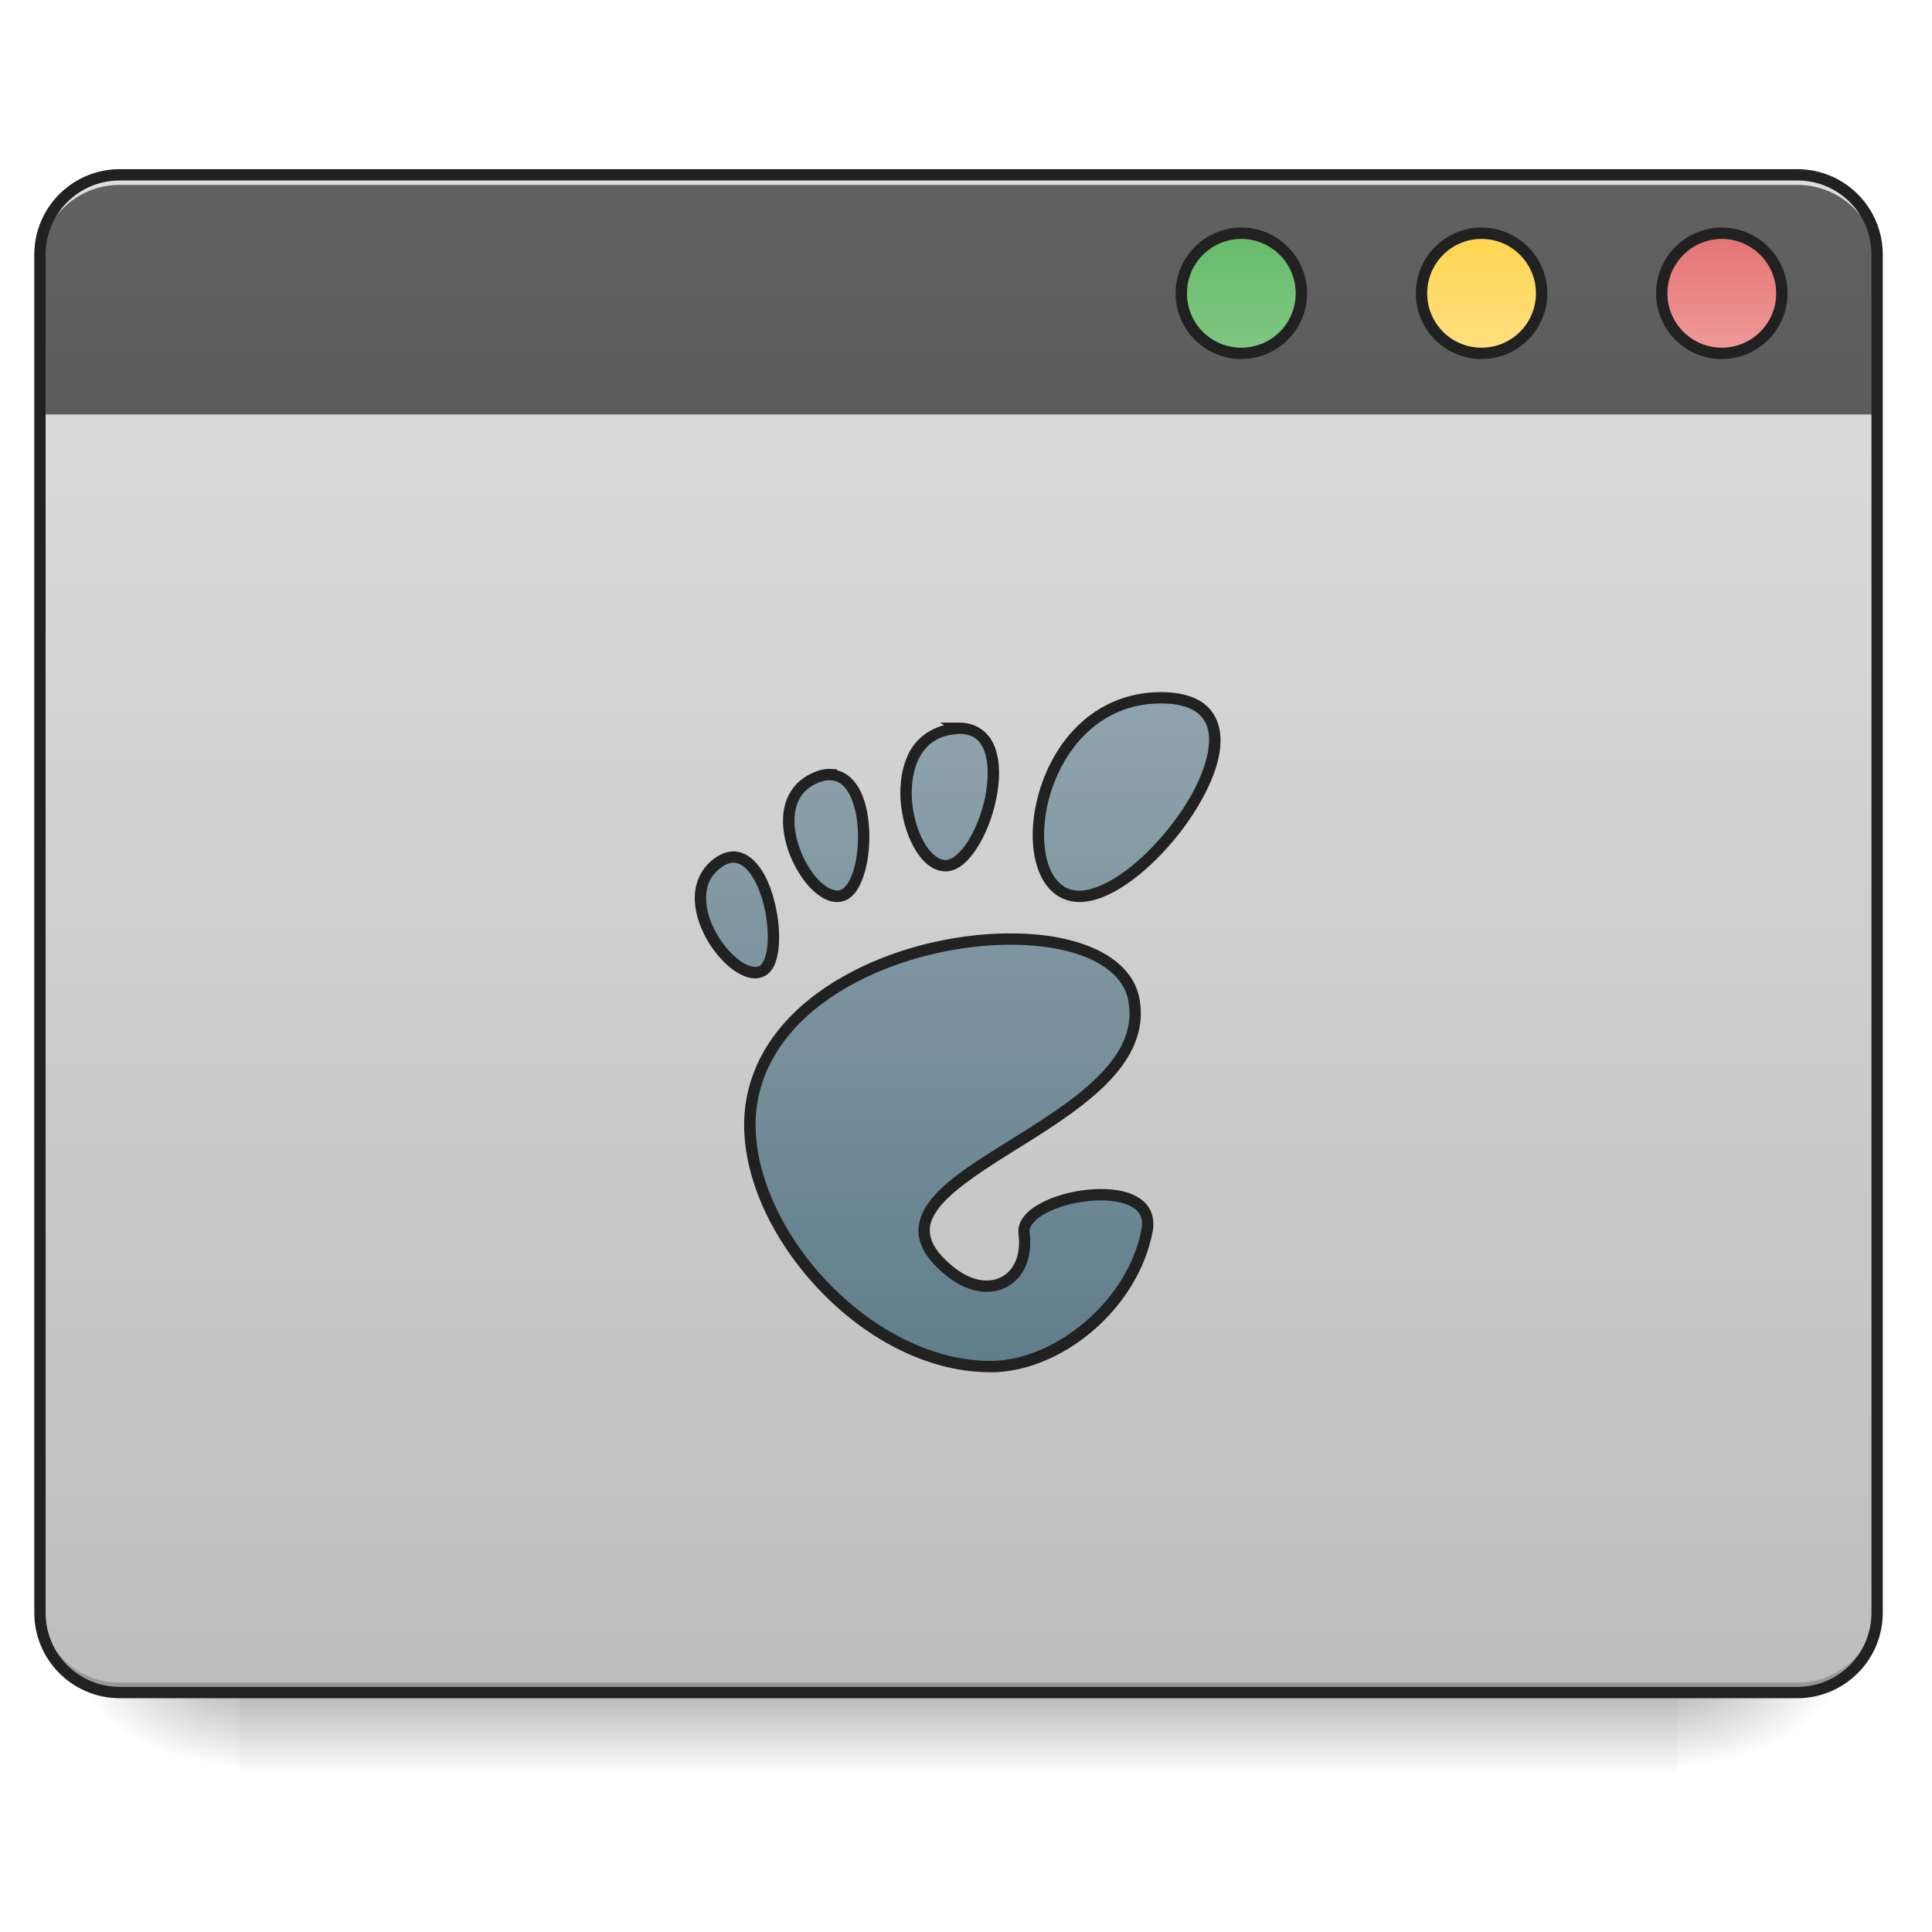 <?xml version="1.0" encoding="UTF-8"?>
<svg xmlns="http://www.w3.org/2000/svg" xmlns:xlink="http://www.w3.org/1999/xlink" width="48pt" height="48pt" viewBox="0 0 48 48" version="1.1">
<defs>
<linearGradient id="linear0" gradientUnits="userSpaceOnUse" x1="254" y1="233.5" x2="254" y2="254.667" gradientTransform="matrix(0.094,0,0,0.094,-0,20.158)">
<stop offset="0" style="stop-color:rgb(0%,0%,0%);stop-opacity:0.275;"/>
<stop offset="1" style="stop-color:rgb(0%,0%,0%);stop-opacity:0;"/>
</linearGradient>
<radialGradient id="radial0" gradientUnits="userSpaceOnUse" cx="450.909" cy="189.579" fx="450.909" fy="189.579" r="21.167" gradientTransform="matrix(0,-0.117,-0.211,-0,81.173,95.393)">
<stop offset="0" style="stop-color:rgb(0%,0%,0%);stop-opacity:0.314;"/>
<stop offset="0.222" style="stop-color:rgb(0%,0%,0%);stop-opacity:0.275;"/>
<stop offset="1" style="stop-color:rgb(0%,0%,0%);stop-opacity:0;"/>
</radialGradient>
<radialGradient id="radial1" gradientUnits="userSpaceOnUse" cx="450.909" cy="189.579" fx="450.909" fy="189.579" r="21.167" gradientTransform="matrix(-0,0.117,0.211,0,-33.543,-11.291)">
<stop offset="0" style="stop-color:rgb(0%,0%,0%);stop-opacity:0.314;"/>
<stop offset="0.222" style="stop-color:rgb(0%,0%,0%);stop-opacity:0.275;"/>
<stop offset="1" style="stop-color:rgb(0%,0%,0%);stop-opacity:0;"/>
</radialGradient>
<radialGradient id="radial2" gradientUnits="userSpaceOnUse" cx="450.909" cy="189.579" fx="450.909" fy="189.579" r="21.167" gradientTransform="matrix(-0,-0.117,0.211,-0,-33.543,95.393)">
<stop offset="0" style="stop-color:rgb(0%,0%,0%);stop-opacity:0.314;"/>
<stop offset="0.222" style="stop-color:rgb(0%,0%,0%);stop-opacity:0.275;"/>
<stop offset="1" style="stop-color:rgb(0%,0%,0%);stop-opacity:0;"/>
</radialGradient>
<radialGradient id="radial3" gradientUnits="userSpaceOnUse" cx="450.909" cy="189.579" fx="450.909" fy="189.579" r="21.167" gradientTransform="matrix(0,0.117,-0.211,0,81.173,-11.291)">
<stop offset="0" style="stop-color:rgb(0%,0%,0%);stop-opacity:0.314;"/>
<stop offset="0.222" style="stop-color:rgb(0%,0%,0%);stop-opacity:0.275;"/>
<stop offset="1" style="stop-color:rgb(0%,0%,0%);stop-opacity:0;"/>
</radialGradient>
<linearGradient id="linear1" gradientUnits="userSpaceOnUse" x1="211.667" y1="233.5" x2="211.667" y2="-168.667" gradientTransform="matrix(0.094,0,0,0.094,0,20.158)">
<stop offset="0" style="stop-color:rgb(74.118%,74.118%,74.118%);stop-opacity:1;"/>
<stop offset="1" style="stop-color:rgb(87.843%,87.843%,87.843%);stop-opacity:1;"/>
</linearGradient>
<linearGradient id="linear2" gradientUnits="userSpaceOnUse" x1="288.396" y1="-141.415" x2="288.396" y2="-25.792" gradientTransform="matrix(0.113,0,0,0.326,-8.781,50.462)">
<stop offset="0" style="stop-color:rgb(38.039%,38.039%,38.039%);stop-opacity:1;"/>
<stop offset="1" style="stop-color:rgb(25.882%,25.882%,25.882%);stop-opacity:1;"/>
</linearGradient>
<linearGradient id="linear3" gradientUnits="userSpaceOnUse" x1="349.25" y1="-158.083" x2="349.25" y2="-115.75" gradientTransform="matrix(0.75,0,0,0.75,66.146,-34.229)">
<stop offset="0" style="stop-color:rgb(40%,73.333%,41.569%);stop-opacity:1;"/>
<stop offset="1" style="stop-color:rgb(50.588%,78.039%,51.765%);stop-opacity:1;"/>
</linearGradient>
<linearGradient id="linear4" gradientUnits="userSpaceOnUse" x1="349.25" y1="-158.083" x2="349.25" y2="-115.75" gradientTransform="matrix(0.75,0,0,0.75,129.645,-34.229)">
<stop offset="0" style="stop-color:rgb(100%,83.529%,30.98%);stop-opacity:1;"/>
<stop offset="1" style="stop-color:rgb(100%,87.843%,50.98%);stop-opacity:1;"/>
</linearGradient>
<linearGradient id="linear5" gradientUnits="userSpaceOnUse" x1="349.25" y1="-158.083" x2="349.25" y2="-115.75" gradientTransform="matrix(0.75,0,0,0.75,193.146,-34.229)">
<stop offset="0" style="stop-color:rgb(89.804%,45.098%,45.098%);stop-opacity:1;"/>
<stop offset="1" style="stop-color:rgb(93.725%,60.392%,60.392%);stop-opacity:1;"/>
</linearGradient>
<linearGradient id="linear6" gradientUnits="userSpaceOnUse" x1="234.777" y1="-38.283" x2="234.777" y2="141.634" gradientTransform="matrix(0.094,0,0,0.094,-0.182,20.833)">
<stop offset="0" style="stop-color:rgb(56.471%,64.314%,68.235%);stop-opacity:1;"/>
<stop offset="1" style="stop-color:rgb(37.647%,49.02%,54.51%);stop-opacity:1;"/>
</linearGradient>
</defs>
<g id="surface1">
<path style=" stroke:none;fill-rule:nonzero;fill:url(#linear0);" d="M 5.953 42.051 L 41.676 42.051 L 41.676 44.035 L 5.953 44.035 Z M 5.953 42.051 "/>
<path style=" stroke:none;fill-rule:nonzero;fill:url(#radial0);" d="M 41.676 42.051 L 45.645 42.051 L 45.645 40.066 L 41.676 40.066 Z M 41.676 42.051 "/>
<path style=" stroke:none;fill-rule:nonzero;fill:url(#radial1);" d="M 5.953 42.051 L 1.984 42.051 L 1.984 44.035 L 5.953 44.035 Z M 5.953 42.051 "/>
<path style=" stroke:none;fill-rule:nonzero;fill:url(#radial2);" d="M 5.953 42.051 L 1.984 42.051 L 1.984 40.066 L 5.953 40.066 Z M 5.953 42.051 "/>
<path style=" stroke:none;fill-rule:nonzero;fill:url(#radial3);" d="M 41.676 42.051 L 45.645 42.051 L 45.645 44.035 L 41.676 44.035 Z M 41.676 42.051 "/>
<path style=" stroke:none;fill-rule:nonzero;fill:url(#linear1);" d="M 2.977 4.344 L 44.652 4.344 C 45.75 4.344 46.637 5.234 46.637 6.328 L 46.637 40.066 C 46.637 41.164 45.75 42.051 44.652 42.051 L 2.977 42.051 C 1.879 42.051 0.992 41.164 0.992 40.066 L 0.992 6.328 C 0.992 5.234 1.879 4.344 2.977 4.344 Z M 2.977 4.344 "/>
<path style=" stroke:none;fill-rule:nonzero;fill:rgb(0%,0%,0%);fill-opacity:0.196;" d="M 2.977 42.051 C 1.879 42.051 0.992 41.164 0.992 40.066 L 0.992 39.816 C 0.992 40.918 1.879 41.805 2.977 41.805 L 44.652 41.805 C 45.754 41.805 46.637 40.918 46.637 39.816 L 46.637 40.066 C 46.637 41.164 45.754 42.051 44.652 42.051 Z M 2.977 42.051 "/>
<path style=" stroke:none;fill-rule:nonzero;fill:url(#linear2);" d="M 2.977 4.344 C 1.879 4.344 0.992 5.23 0.992 6.328 L 0.992 10.297 L 46.637 10.297 L 46.637 6.328 C 46.637 5.23 45.754 4.344 44.652 4.344 Z M 2.977 4.344 "/>
<path style=" stroke:none;fill-rule:nonzero;fill:rgb(90.196%,90.196%,90.196%);fill-opacity:0.937;" d="M 2.977 4.344 C 1.879 4.344 0.992 5.23 0.992 6.328 L 0.992 6.578 C 0.992 6.559 0.992 6.543 0.992 6.527 C 1.02 5.449 1.895 4.59 2.977 4.594 L 44.652 4.594 C 45.754 4.59 46.637 5.477 46.637 6.578 L 46.637 6.328 C 46.637 5.23 45.754 4.344 44.652 4.344 Z M 2.977 4.344 "/>
<path style=" stroke:none;fill-rule:nonzero;fill:rgb(12.941%,12.941%,12.941%);fill-opacity:1;" d="M 2.977 4.203 C 1.801 4.203 0.852 5.152 0.852 6.328 L 0.852 40.066 C 0.852 41.242 1.801 42.191 2.977 42.191 L 44.652 42.191 C 45.828 42.191 46.777 41.242 46.777 40.066 L 46.777 6.328 C 46.777 5.152 45.828 4.203 44.652 4.203 Z M 2.977 4.484 L 44.652 4.484 C 45.676 4.484 46.496 5.305 46.496 6.328 L 46.496 40.066 C 46.496 41.09 45.676 41.91 44.652 41.91 L 2.977 41.91 C 1.953 41.91 1.133 41.09 1.133 40.066 L 1.133 6.328 C 1.133 5.305 1.953 4.484 2.977 4.484 Z M 2.977 4.484 "/>
<path style="fill-rule:nonzero;fill:url(#linear3);stroke-width:3;stroke-linecap:round;stroke-linejoin:miter;stroke:rgb(12.941%,12.941%,12.941%);stroke-opacity:1;stroke-miterlimit:4;" d="M 328.094 -152.798 C 336.843 -152.798 343.967 -145.673 343.967 -136.924 C 343.967 -128.133 336.843 -121.051 328.094 -121.051 C 319.303 -121.051 312.22 -128.133 312.22 -136.924 C 312.22 -145.673 319.303 -152.798 328.094 -152.798 Z M 328.094 -152.798 " transform="matrix(0.094,0,0,0.094,0,20.158)"/>
<path style="fill-rule:nonzero;fill:url(#linear4);stroke-width:3;stroke-linecap:round;stroke-linejoin:miter;stroke:rgb(12.941%,12.941%,12.941%);stroke-opacity:1;stroke-miterlimit:4;" d="M 391.588 -152.798 C 400.337 -152.798 407.461 -145.673 407.461 -136.924 C 407.461 -128.133 400.337 -121.051 391.588 -121.051 C 382.797 -121.051 375.714 -128.133 375.714 -136.924 C 375.714 -145.673 382.797 -152.798 391.588 -152.798 Z M 391.588 -152.798 " transform="matrix(0.094,0,0,0.094,0,20.158)"/>
<path style="fill-rule:nonzero;fill:url(#linear5);stroke-width:3;stroke-linecap:round;stroke-linejoin:miter;stroke:rgb(12.941%,12.941%,12.941%);stroke-opacity:1;stroke-miterlimit:4;" d="M 455.082 -152.798 C 463.831 -152.798 470.955 -145.673 470.955 -136.924 C 470.955 -128.133 463.831 -121.051 455.082 -121.051 C 446.332 -121.051 439.208 -128.133 439.208 -136.924 C 439.208 -145.673 446.332 -152.798 455.082 -152.798 Z M 455.082 -152.798 " transform="matrix(0.094,0,0,0.094,0,20.158)"/>
<path style=" stroke:none;fill-rule:nonzero;fill:url(#linear6);" d="M 28.844 17.336 C 25.598 17.336 24.988 22.27 26.816 22.27 C 28.641 22.27 32.09 17.336 28.844 17.336 Z M 23.844 18.094 C 23.793 18.094 23.738 18.102 23.68 18.105 C 21.84 18.336 22.488 21.449 23.469 21.508 C 24.414 21.566 25.453 18.102 23.844 18.094 Z M 20.656 19.246 C 20.543 19.238 20.418 19.258 20.281 19.316 C 18.801 19.922 20.055 22.43 20.883 22.262 C 21.633 22.109 21.742 19.316 20.656 19.246 Z M 18.242 21.293 C 18.113 21.289 17.977 21.336 17.828 21.445 C 16.645 22.328 18.227 24.461 18.922 24.129 C 19.531 23.84 19.141 21.328 18.242 21.293 Z M 25.23 23.332 C 22.668 23.285 19.285 24.586 18.707 27.203 C 18.082 30.031 21.281 33.953 24.613 33.953 C 26.254 33.953 28.148 32.453 28.5 30.555 C 28.77 29.109 25.32 29.688 25.441 30.645 C 25.59 31.793 24.609 32.363 23.648 31.621 C 20.59 29.266 28.715 28.09 28.18 24.871 C 28.012 23.867 26.77 23.355 25.23 23.332 Z M 25.23 23.332 "/>
<path style=" stroke:none;fill-rule:nonzero;fill:rgb(12.941%,12.941%,12.941%);fill-opacity:1;" d="M 28.844 17.195 C 27.996 17.195 27.312 17.523 26.805 18.004 C 26.297 18.488 25.961 19.129 25.793 19.766 C 25.621 20.406 25.609 21.043 25.773 21.543 C 25.852 21.789 25.977 22.008 26.152 22.16 C 26.328 22.316 26.555 22.41 26.816 22.41 C 27.336 22.41 27.91 22.078 28.453 21.605 C 28.996 21.129 29.504 20.504 29.855 19.871 C 30.207 19.238 30.41 18.602 30.289 18.078 C 30.23 17.816 30.082 17.586 29.84 17.43 C 29.594 17.277 29.266 17.195 28.844 17.195 Z M 28.844 17.477 C 29.23 17.477 29.504 17.551 29.688 17.668 C 29.871 17.785 29.969 17.938 30.016 18.141 C 30.105 18.539 29.941 19.133 29.609 19.734 C 29.273 20.336 28.781 20.941 28.266 21.391 C 27.75 21.844 27.207 22.129 26.816 22.129 C 26.617 22.129 26.469 22.066 26.34 21.953 C 26.211 21.84 26.109 21.668 26.039 21.457 C 25.902 21.027 25.906 20.434 26.062 19.84 C 26.223 19.246 26.535 18.648 26.996 18.211 C 27.461 17.77 28.066 17.477 28.844 17.477 Z M 23.355 17.953 L 23.457 18.016 C 23.07 18.121 22.781 18.352 22.609 18.656 C 22.41 19.016 22.348 19.453 22.375 19.883 C 22.406 20.309 22.523 20.727 22.707 21.055 C 22.887 21.379 23.141 21.629 23.457 21.648 C 23.781 21.668 24.051 21.41 24.27 21.074 C 24.488 20.738 24.66 20.301 24.75 19.852 C 24.844 19.406 24.855 18.957 24.727 18.59 C 24.602 18.227 24.297 17.957 23.844 17.953 Z M 23.844 18.234 L 23.852 18.234 C 24.195 18.238 24.363 18.402 24.465 18.684 C 24.562 18.969 24.559 19.383 24.477 19.797 C 24.391 20.211 24.227 20.625 24.035 20.922 C 23.84 21.223 23.625 21.379 23.477 21.367 C 23.305 21.359 23.109 21.199 22.953 20.918 C 22.793 20.637 22.684 20.25 22.656 19.863 C 22.633 19.477 22.691 19.09 22.855 18.797 C 23.02 18.504 23.277 18.297 23.695 18.246 C 23.754 18.242 23.805 18.234 23.844 18.234 Z M 20.664 19.105 C 20.527 19.094 20.383 19.121 20.227 19.184 L 20.227 19.188 C 19.82 19.352 19.582 19.668 19.496 20.023 C 19.41 20.375 19.461 20.766 19.582 21.125 C 19.707 21.484 19.902 21.816 20.129 22.055 C 20.359 22.293 20.629 22.457 20.91 22.398 C 21.18 22.344 21.344 22.086 21.449 21.781 C 21.555 21.477 21.605 21.098 21.598 20.719 C 21.59 20.34 21.527 19.965 21.383 19.664 C 21.258 19.406 21.059 19.203 20.797 19.137 L 20.797 19.113 Z M 20.648 19.387 C 20.859 19.398 21.012 19.539 21.129 19.785 C 21.246 20.031 21.312 20.375 21.316 20.727 C 21.324 21.074 21.277 21.426 21.184 21.688 C 21.094 21.953 20.961 22.102 20.855 22.121 C 20.723 22.148 20.527 22.062 20.332 21.859 C 20.141 21.656 19.961 21.355 19.852 21.035 C 19.742 20.711 19.703 20.371 19.77 20.09 C 19.84 19.809 20 19.582 20.332 19.445 C 20.457 19.395 20.559 19.379 20.648 19.387 Z M 18.246 21.152 C 18.082 21.148 17.91 21.207 17.742 21.332 C 17.414 21.578 17.27 21.926 17.262 22.281 C 17.254 22.633 17.371 22.992 17.547 23.312 C 17.723 23.629 17.957 23.906 18.207 24.09 C 18.457 24.27 18.738 24.375 18.98 24.258 C 19.211 24.148 19.301 23.887 19.34 23.586 C 19.375 23.289 19.355 22.938 19.285 22.59 C 19.215 22.242 19.102 21.902 18.934 21.637 C 18.77 21.375 18.547 21.176 18.266 21.156 L 18.262 21.156 C 18.258 21.156 18.254 21.152 18.25 21.152 C 18.25 21.152 18.246 21.152 18.246 21.152 Z M 18.238 21.434 C 18.398 21.441 18.555 21.562 18.695 21.785 C 18.836 22.008 18.945 22.32 19.012 22.645 C 19.074 22.965 19.094 23.297 19.059 23.551 C 19.027 23.809 18.938 23.969 18.863 24.004 C 18.758 24.051 18.582 24.012 18.375 23.863 C 18.168 23.711 17.949 23.461 17.793 23.176 C 17.633 22.891 17.535 22.57 17.543 22.285 C 17.547 22 17.648 21.754 17.91 21.559 C 18.039 21.461 18.145 21.43 18.238 21.434 Z M 25.23 23.191 C 23.926 23.168 22.422 23.484 21.16 24.145 C 19.898 24.805 18.871 25.812 18.57 27.172 C 18.246 28.648 18.91 30.371 20.07 31.73 C 21.227 33.09 22.891 34.094 24.613 34.094 C 26.34 34.094 28.27 32.555 28.641 30.582 C 28.676 30.375 28.648 30.188 28.562 30.035 C 28.48 29.883 28.34 29.773 28.18 29.695 C 27.859 29.543 27.438 29.516 27.012 29.559 C 26.59 29.602 26.164 29.723 25.84 29.902 C 25.676 29.992 25.539 30.094 25.438 30.223 C 25.34 30.348 25.281 30.504 25.305 30.664 C 25.371 31.195 25.184 31.559 24.895 31.719 C 24.605 31.879 24.184 31.855 23.734 31.512 C 23.367 31.227 23.184 30.973 23.125 30.75 C 23.062 30.527 23.113 30.324 23.262 30.102 C 23.555 29.656 24.254 29.184 25.043 28.688 C 25.832 28.195 26.707 27.668 27.363 27.055 C 28.02 26.438 28.461 25.711 28.316 24.848 C 28.227 24.293 27.832 23.879 27.281 23.609 C 26.73 23.34 26.016 23.203 25.234 23.191 C 25.234 23.191 25.23 23.191 25.23 23.191 Z M 25.227 23.473 C 25.23 23.473 25.23 23.473 25.23 23.473 C 25.984 23.484 26.66 23.617 27.156 23.859 C 27.652 24.105 27.965 24.445 28.039 24.895 C 28.164 25.641 27.793 26.266 27.172 26.848 C 26.551 27.434 25.688 27.953 24.895 28.449 C 24.102 28.945 23.379 29.41 23.023 29.949 C 22.848 30.215 22.77 30.52 22.852 30.824 C 22.938 31.129 23.168 31.43 23.562 31.734 C 24.078 32.129 24.629 32.188 25.031 31.965 C 25.434 31.742 25.66 31.242 25.582 30.629 C 25.57 30.551 25.594 30.477 25.66 30.395 C 25.727 30.312 25.836 30.223 25.973 30.148 C 26.254 29.992 26.652 29.879 27.043 29.84 C 27.43 29.797 27.812 29.836 28.059 29.953 C 28.184 30.008 28.27 30.082 28.32 30.176 C 28.371 30.266 28.391 30.375 28.363 30.531 C 28.023 32.352 26.168 33.812 24.613 33.812 C 23.004 33.812 21.402 32.855 20.285 31.547 C 19.168 30.238 18.547 28.582 18.848 27.234 C 19.121 25.977 20.078 25.027 21.289 24.395 C 22.504 23.762 23.973 23.449 25.227 23.473 Z M 25.227 23.473 "/>
</g>
</svg>
